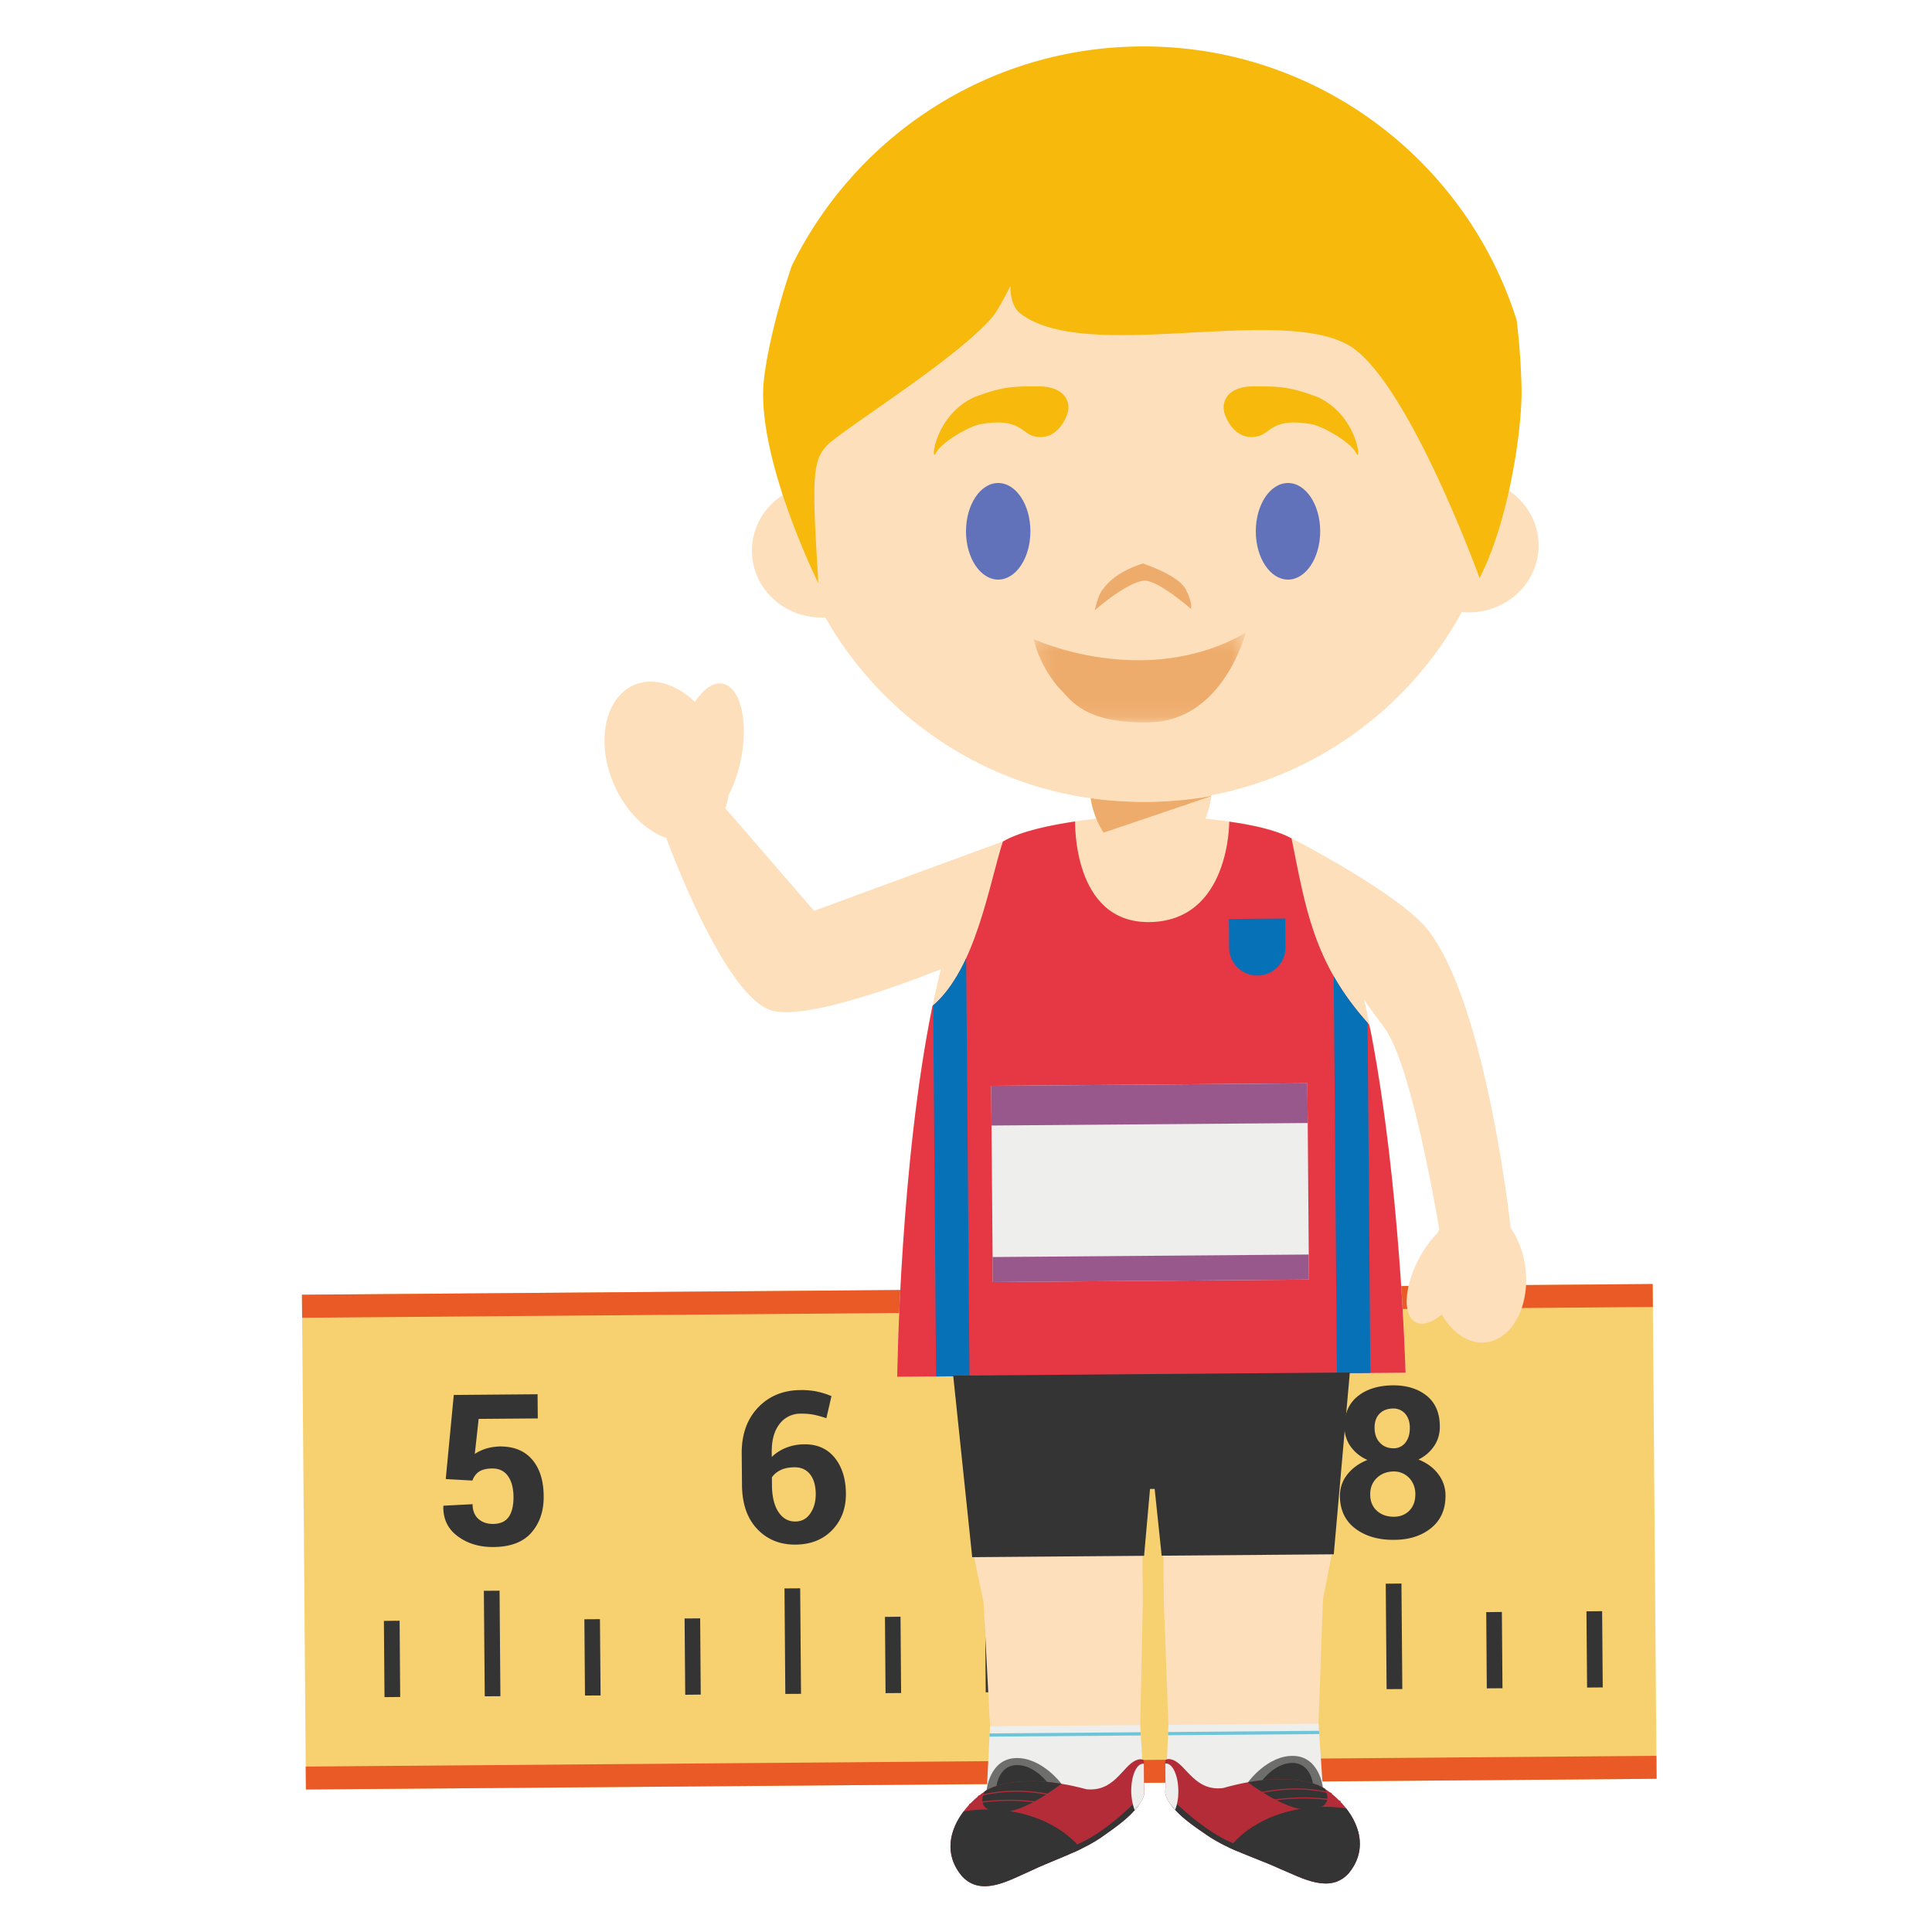 <svg xmlns="http://www.w3.org/2000/svg" xmlns:xlink="http://www.w3.org/1999/xlink" width="120" height="120"><defs><path id="a" d="M.2.3h13.173v5.567H.2z"/></defs><g fill="none" fill-rule="evenodd"><path fill="#F7D170" d="m102.894 110.483-83.893.665-.246-30.731 83.897-.665z"/><path fill="#EA5A26" d="m102.662 81.178-83.895.67-.013-1.43 83.897-.665zm.232 29.305-83.893.665-.014-1.423 83.897-.667z"/><path fill="#343434" d="m23.845 100.676.037 4.736.974-.009-.035-4.737zm6.208-1.868.056 6.552.972-.004-.052-6.556zm6.244 1.768.037 4.737.97-.006-.04-4.738zm6.224-.049.04 4.737.963-.01-.035-4.735zm6.205-1.867.052 6.553.975-.006-.052-6.554zm6.24 1.768.037 4.736.967-.007-.037-4.74zm6.223-.048.037 4.735.975-.006-.037-4.74zm6.213-1.868.048 6.554.975-.01-.051-6.552zm6.238 1.769.037 4.737.976-.01-.037-4.737zm6.225-.052.037 4.737.97-.008-.038-4.735zm6.206-1.864.054 6.551.976-.006-.054-6.554zm6.242 1.767.035 4.735.974-.008-.038-4.737zm6.225-.05.039 4.735.972-.008-.038-4.736zm-70.852-8.215.499-5.224 5.205-.044.013 1.502-3.673.029-.24 2.18c.172-.127.396-.23.66-.322.262-.083.55-.132.86-.147.868-.01 1.544.247 2.024.793.479.545.73 1.31.735 2.302.009.915-.248 1.665-.76 2.255-.51.59-1.303.891-2.363.897-.86.007-1.595-.21-2.21-.664-.616-.452-.916-1.07-.9-1.871l.013-.031 1.804-.095c.002.391.12.694.356.911.239.213.545.32.922.315.446-.002.769-.15.972-.443.2-.29.294-.707.292-1.245-.006-.537-.118-.968-.344-1.285-.222-.314-.551-.474-.988-.47-.358.002-.634.077-.825.205a1.106 1.106 0 0 0-.395.545l-1.657-.093zm21.671-.732c-.338.004-.624.056-.856.165-.24.116-.422.265-.557.458l.004.503c.008.713.145 1.268.412 1.664.266.393.611.582 1.04.578.392-.002.7-.166.926-.495.23-.332.344-.742.342-1.235-.008-.514-.126-.915-.358-1.208-.237-.292-.558-.432-.953-.43m.358-4.794a4.71 4.71 0 0 1 1.013.087c.31.067.615.16.916.288l-.317 1.372a6.58 6.58 0 0 0-.785-.218 4.05 4.05 0 0 0-.804-.066 1.62 1.62 0 0 0-1.318.64c-.329.42-.493 1.007-.486 1.752l.002.299a2.63 2.63 0 0 1 .88-.568 3.078 3.078 0 0 1 1.154-.218c.797-.006 1.423.276 1.877.837.453.562.685 1.3.694 2.21.008.939-.286 1.697-.86 2.287-.576.59-1.332.889-2.266.895-.974.01-1.771-.319-2.389-.975-.623-.663-.932-1.573-.94-2.735l-.017-1.949c-.008-1.185.334-2.14 1.017-2.856.686-.717 1.564-1.075 2.63-1.082m37.851 2.336c-.002-.369-.102-.655-.294-.872a.952.952 0 0 0-.752-.32c-.346.005-.632.115-.837.324-.207.215-.31.505-.307.884.005.375.11.688.33.916.217.232.495.348.85.346a.901.901 0 0 0 .734-.35c.187-.236.278-.54.276-.928m.344 4.126c-.006-.412-.137-.75-.396-1.017a1.293 1.293 0 0 0-.959-.39c-.42.005-.766.141-1.044.407-.275.271-.41.61-.406 1.023.002.425.143.766.419 1.015.28.249.633.37 1.064.367.383-.002.7-.13.951-.384.249-.252.37-.596.37-1.02m1.52-4.227c.007.46-.109.873-.347 1.227a2.451 2.451 0 0 1-.98.849c.512.203.92.501 1.216.889.303.387.458.834.464 1.34.005.866-.292 1.537-.888 2.024-.595.484-1.357.73-2.295.737-.98.01-1.786-.224-2.418-.7-.63-.477-.948-1.144-.957-2.01a2.11 2.11 0 0 1 .456-1.346c.304-.391.725-.698 1.253-.907a2.495 2.495 0 0 1-1.044-.835 2.053 2.053 0 0 1-.381-1.22c-.008-.822.267-1.454.82-1.9.555-.447 1.287-.67 2.182-.679.855-.006 1.555.207 2.104.646.539.438.81 1.065.814 1.885m-18.298-.837c-1.044 1.247-1.752 2.366-2.127 3.354-.367.994-.551 2.127-.543 3.403l.012 1.158-1.874.015-.007-1.156c-.012-1.293.218-2.482.69-3.561.466-1.073 1.148-2.138 2.047-3.196l-4.762.037-.01-1.442 6.566-.051.008 1.44z"/><path fill="#FDDFBB" d="M94.754 78.809c-.11-.984-.454-1.862-.922-2.535v.008c-.102-.903-1.62-14.078-5.162-18.546-1.794-2.253-8.425-5.659-8.425-5.659h-.012c-2.138-1.197-7.167-1.334-7.167-1.334l-1.753.083-.143.002-1.744-.089s-5.009.282-7.136 1.523l-11.726 4.31-5.512-6.37a4.92 4.92 0 0 0 .205-.826c.337-.638.621-1.44.785-2.328.441-2.33-.08-4.385-1.162-4.586-.578-.108-1.193.337-1.713 1.135-1.162-1.106-2.598-1.562-3.787-1.05-1.819.793-2.382 3.552-1.249 6.17.73 1.674 1.978 2.89 3.254 3.33 0 0 3.482 9.637 6.457 10.688 2.16.766 9.197-1.974 10.595-2.536-2.523 10.063-2.71 25.313-2.71 25.313l31.576-.25s-.348-13.25-2.573-23.174v-.01c.265.452.72 1.01 1.299 1.825 1.713 2.374 3.37 12.468 3.37 12.468-.035.066-.075.137-.106.21-.424.42-.839.983-1.189 1.648-.899 1.73-.98 3.478-.18 3.896.429.224 1.027.021 1.628-.482.65 1.15 1.672 1.852 2.734 1.736 1.627-.191 2.735-2.233 2.468-4.57z"/><path fill="#E63744" d="M87.302 85.262c-.02-.646-.354-11.695-2.127-21.006-.04-.201-.083-.418-.135-.615-3.517-3.866-3.975-7.45-4.82-11.565-.949-.526-2.471-.847-3.87-1.04 0 0 .05 6.198-4.983 6.237-4.767.04-4.589-6.25-4.589-6.25-1.54.229-3.405.61-4.488 1.248-.846 2.595-1.697 7.993-4.371 10.204-1.978 9.669-2.181 22.325-2.192 23.038l31.575-.25z"/><path fill="#0771B7" d="m79.833 57.051.013 1.817a1.752 1.752 0 0 1-3.503.029l-.014-1.819 3.504-.027zM57.96 62.446c0 .03 0 0 0 0l.182 23.049 2.074-.019-.207-25.959c-.539 1.166-1.229 2.225-2.049 2.93m24.88-1.813.196 24.662 2.078-.019-.172-21.758a16.823 16.823 0 0 1-2.102-2.885"/><path fill="#EEEEED" d="m81.302 79.477-19.637.155-.102-12.192 19.642-.156z"/><path fill="#99588C" d="m81.225 69.753-19.639.155-.023-2.467 19.642-.155zm.077 9.724-19.637.155-.017-1.555 19.642-.156z"/><path fill="#FDDFBB" d="m73.54 111.268 8.363-.066-.007-4.14.276-7.73.586-2.982-10.5.08.025 2.98.29 7.724zm-11.995.095 9.019-.07.259-4.143.163-7.728-.027-2.98-10.498.086.626 2.97.406 7.725z"/><path fill="#343434" d="m68.343 85.371 3.176-.026 2.919-.021 9.402-.077-.997 11.294-10.69.085-.435-4.147-.288.002-.369 4.153-10.676.085-1.18-11.275z"/><path fill="#EEEEED" d="m72.573 107.133 9.324-.072.265 3.95h-.015c.317.195.624.443.897.698l.019 2.538-7.586.058a7.624 7.624 0 0 1-.426-.263c-.86-.593-1.873-1.25-2.457-2.132-.176-.275-.263-.563-.2-.82h.016l.163-3.957z"/><path fill="#6CC5D8" d="m72.555 107.579 9.37-.075.016.201-9.398.075z"/><path fill="#EEEEED" d="M59.714 112.705a5.517 5.517 0 0 1 1.58-1.525h-.002l.2-3.956 9.329-.075.23 3.952h.008c.068.26-.019.545-.195.823-.57.895-1.57 1.56-2.425 2.164-.13.098-.276.189-.419.278l-8.294.066-.012-1.727z"/><path fill="#6CC5D8" d="m70.858 107.793-9.4.073.01-.201 9.38-.073z"/><path fill="#6E6E6D" d="m82.138 111.011-4.626-.306s1.222-1.711 2.863-1.643c1.576.066 1.787 1.937 1.787 1.937l-.024.012z"/><path fill="#343434" d="m81.543 110.84-3.178-.216s.845-1.17 1.968-1.125c1.088.044 1.228 1.33 1.228 1.33l-.018.01z"/><path fill="#B52C39" d="m82.138 111.011.024-.01v.01h-.014c1.84 1.154 3.19 3.429 1.638 5.324-1.174 1.33-2.924.307-4.256-.247-1.467-.683-3.145-1.153-4.479-2.046-.86-.593-1.872-1.25-2.457-2.132-.176-.275-.263-.563-.2-.82l-.015-1.752s.112-.178.522-.007c.808.353 1.35 1.943 3.068 1.728 4.259-1.216 6.169-.048 6.169-.048"/><path fill="#343434" d="m72.723 112.09.213-.197s2.21 2.208 4.1 2.742l-.162.355a10.92 10.92 0 0 1-1.823-.95c-.8-.548-1.727-1.15-2.328-1.95m9.415-1.079.024-.012v.002h-.014c.056.07.11.07.153.108.288.621.257 1.282-1.164 1.282-1.108-.002-2.682-1.005-3.625-1.686 3.176-.58 4.626.306 4.626.306"/><path fill="#343434" d="M82.21 112.223c.481-.004.95.033 1.399.1.006 0 .012.006.014.012.918 1.179 1.24 2.68.164 4-1.175 1.33-2.925.307-4.257-.247-1.02-.466-2.131-.843-3.167-1.325 1.16-1.498 3.341-2.52 5.847-2.54"/><path fill="#EEEEED" d="M72.426 109.535c.414-.002.756.758.762 1.696.006.456-.07.87-.201 1.179a4.365 4.365 0 0 1-.394-.501c-.176-.274-.263-.562-.2-.819l-.013-1.55c.019-.005.03-.005.046-.005"/><path fill="#B52C39" d="M83.236 111.92a.038.038 0 0 0 .033-.021.05.05 0 0 0-.027-.046c-.018-.002-2.09-.493-4.74.025a.037.037 0 0 0-.026.042c.004.018.023.025.041.025 2.635-.516 4.688-.027 4.71-.025h.009zm-.548-.494c.012 0 .027-.012.029-.023.008-.018-.002-.041-.019-.041-.019-.006-1.947-.626-4.609.006-.019.006-.023.019-.023.037.004.019.021.03.033.027 2.65-.625 4.558-.018 4.576-.006h.013z"/><path fill="#6E6E6D" d="m61.312 111.18 4.617-.386s-1.25-1.686-2.883-1.595c-1.58.091-1.759 1.966-1.759 1.966l.025.014z"/><path fill="#343434" d="m61.9 110.997 3.174-.267s-.864-1.158-1.982-1.096c-1.084.062-1.21 1.353-1.21 1.353l.019.01z"/><path fill="#B52C39" d="m61.312 111.18-.025-.013.004.012h.002c-1.818 1.177-3.132 3.478-1.545 5.349 1.191 1.309 2.93.257 4.255-.317 1.458-.704 3.126-1.202 4.439-2.12.853-.604 1.854-1.273 2.421-2.168.176-.275.263-.563.195-.822l-.012-1.753s-.12-.178-.522.004c-.806.367-1.328 1.962-3.05 1.78-4.27-1.154-6.162.047-6.162.047"/><path fill="#343434" d="m70.739 112.106-.212-.193s-2.173 2.243-4.062 2.805l.174.356c.638-.284 1.256-.599 1.805-.982.79-.561 1.713-1.178 2.295-1.986m-9.427-.926-.025-.015.004.002h.002c-.043.07-.097.07-.143.108-.281.627-.236 1.286 1.183 1.265 1.11-.02 2.666-1.048 3.596-1.746-3.18-.526-4.617.385-4.617.385"/><path fill="#343434" d="M61.253 112.391a8.726 8.726 0 0 0-1.394.12s-.014.008-.014.013c-.9 1.193-1.2 2.697-.098 4.004 1.194 1.309 2.93.256 4.255-.317 1.005-.48 2.121-.874 3.145-1.376-1.19-1.479-3.385-2.465-5.894-2.444"/><path fill="#EEEEED" d="M70.993 109.547c-.412.004-.737.77-.73 1.709.005.458.09.868.217 1.174.145-.161.273-.329.385-.507.174-.276.261-.564.193-.823l-.013-1.549c-.016-.004-.033-.004-.052-.004"/><path fill="#B52C39" d="M60.224 112.104s-.025-.015-.03-.02c-.006-.02.011-.034.023-.046.023-.002 2.086-.527 4.744-.05.01.004.027.023.025.041 0 .017-.02.025-.02.025-2.66-.476-4.71.046-4.73.05h-.012zm.55-.502c-.017 0-.035-.012-.035-.023-.007-.018 0-.041.018-.041.019-.008 1.935-.659 4.61-.068a.03.03 0 0 1 .02.035c-.006.018-.019.03-.042.029-2.653-.58-4.55.056-4.57.068h-.001z"/><path fill="#FDDFBB" d="m69.664 52.55 3.694-.029c1.054-.008 1.893-2.28 1.885-3.322l-7.524.058c.007 1.044.885 3.304 1.945 3.293"/><path fill="#EEAC6C" d="m68.548 51.717 6.668-2.26.012-.013a22.477 22.477 0 0 1-3.817.359 23.255 23.255 0 0 1-3.67-.267c.074.642.378 1.545.807 2.18"/><path fill="#FDDFBB" d="M48.598 30.764a22.415 22.415 0 0 1-.284-3.397C48.215 14.87 58.264 4.664 70.76 4.569c12.491-.1 22.695 9.94 22.794 22.44a22.65 22.65 0 0 1-.205 3.243c1.312.7 2.2 2.047 2.217 3.594.018 2.297-1.902 4.168-4.288 4.189a4.25 4.25 0 0 1-.48-.023c-3.81 6.968-11.178 11.724-19.68 11.792-8.496.069-15.937-4.56-19.86-11.455-.064.003-.133.003-.201.003-2.39.02-4.333-1.821-4.35-4.114-.017-1.446.737-2.72 1.891-3.474"/><path fill="#F6B90C" d="M66.311 25.65s-.503 1.803-2.082 1.446c-.772-.174-.908-1.201-3.386-.74-.779.18-2.417 1.156-2.732 1.808-.316.652-.088-2.392 2.457-3.522 1.835-.675 2.457-.642 3.977-.642s1.987.907 1.766 1.65m9.741 0s.503 1.803 2.082 1.446c.772-.174.908-1.201 3.386-.74.779.18 2.417 1.156 2.732 1.808.316.652.087-2.392-2.457-3.522-1.835-.675-2.457-.642-3.977-.642s-1.987.907-1.766 1.65"/><path fill="#6172BB" d="M64 33c0 1.657-.895 3-2 3s-2-1.343-2-3 .895-3 2-3 2 1.343 2 3m18 0c0 1.657-.895 3-2 3s-2-1.343-2-3 .895-3 2-3 2 1.343 2 3"/><path fill="#EEAC6C" d="M71.02 36.07c.839-.115 2.96 1.756 2.96 1.756s.103-.414-.34-1.238C73.163 35.703 70.99 35 70.99 35s-1.687.448-2.487 1.604c-.296.29-.503 1.299-.503 1.299s1.895-1.681 3.02-1.834z"/><g transform="translate(64 39)"><mask id="b" fill="#fff"><use xlink:href="#a"/></mask><path fill="#EEAC6C" d="M.2.696S7.097 3.904 13.372.299c0 0-1.39 5.47-5.95 5.561-4.115.122-4.984-1.492-5.477-1.956C1.453 3.441.525 2.132.2.696" mask="url(#b)"/></g><path fill="#F6B90C" d="M94.505 24.05a43.893 43.893 0 0 0-.302-4.157C91.088 9.968 81.776 2.797 70.829 2.884c-9.535.075-17.736 5.632-21.659 13.649-1.073 3.155-1.721 6.25-1.765 7.645-.161 4.833 3.426 12.048 3.426 12.048-.488-7.954-.401-7.94 1.508-9.334 2.372-1.74 7.379-4.971 9.299-7.198.37-.423 1.123-1.941 1.123-1.941s-.064 1.185.605 1.709c4.022 3.121 15.803-.48 20.3 1.922 3.683 1.96 8.231 14.517 8.231 14.517 1.784-3.443 2.668-9.198 2.608-11.851"/></g></svg>